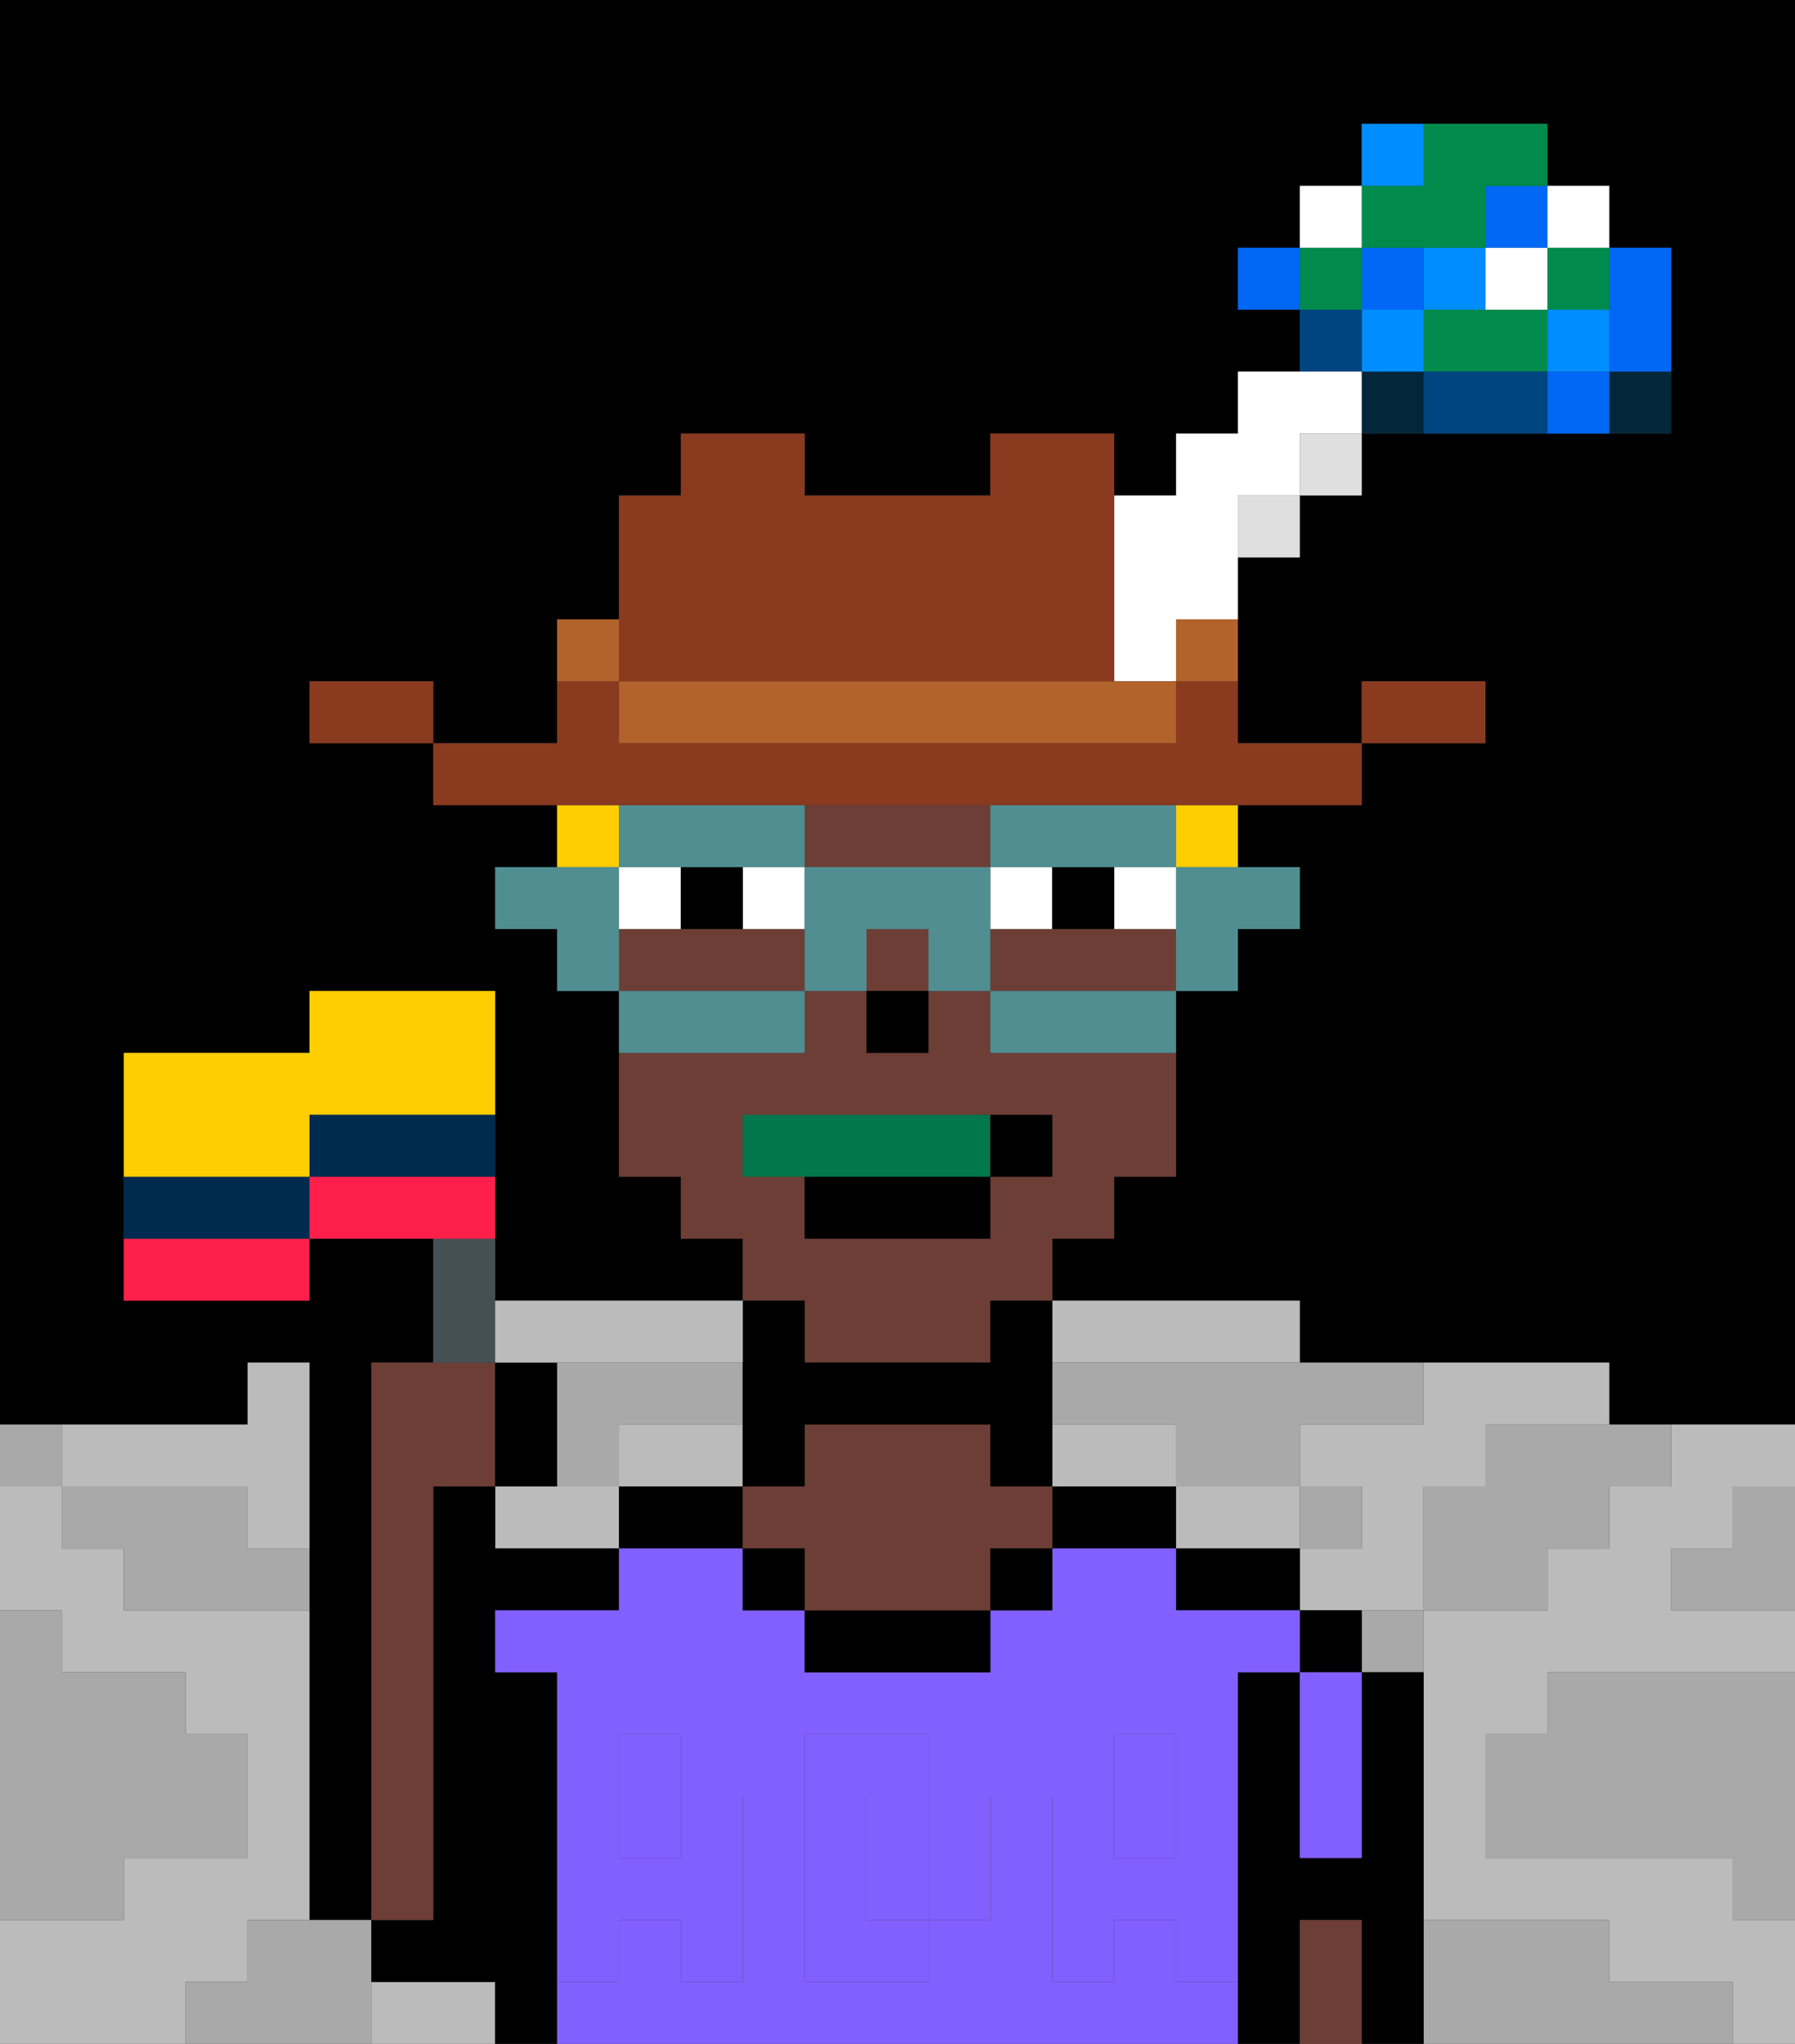 <svg xmlns="http://www.w3.org/2000/svg" viewBox="0 0 29 33"><rect x="0" y="0" width="29" height="33" fill="#333333" stroke="none"/><defs><style>polygon,rect,path{shape-rendering:crispedges;}polygon,rect,path{shape-rendering:crispedges;}.lb51-1{fill:#a9a9a9;}.lb51-2{fill:#000000;}.lb51-3{fill:#bbbbbb;}.lb51-4{fill:#04263a;}.lb51-5{fill:#0068f5;}.lb51-6{fill:#008dff;}.lb51-7{fill:#008b4c;}.lb51-8{fill:#ffffff;}.lb51-9{fill:#004480;}.lb51-10{fill:#825fff;}.lb51-11{fill:#6d3e35;}.lb51-12{fill:#825fff;}.lb51-13{fill:#00774c;}.lb51-14{fill:#ffce00;}.lb51-15{fill:#508e91;}.lb51-16{fill:#893a1f;}.lb51-17{fill:#dfdfdf;}.lb51-18{fill:#b2622b;}.lb51-19{fill:#455054;}.lb51-20{fill:#ff1f4a;}.lb51-21{fill:#ffce00;}.lb51-22{fill:#002b4f;}</style></defs><path class="lb51-1" d="M28,25H27v1h2V24H28Z"/><path class="lb51-2" d="M0,0V23H4V22H5v9H6V22H7V20H5v1H2V17H5V16H8v5h4V20H11V19H10V16H9V15H8V14H9V13H7V12H5V11H7v1H9V10h1V8h1V7h2V8h3V7h2V8h1V7h1V6h1V5H20V4h1V3h1V2h3V3h1V4h1V7H22V8H21V9H20v3h2V11h2v1H22v1H20v1h1v1H20v1H19v3H18v1H17v1h4v1h5v1h3V0H0Z"/><path class="lb51-1" d="M27,32H26V31H23v2h5V32Z"/><path class="lb51-1" d="M25,27v1H24v2h4v1h1V27H25Z"/><path class="lb51-3" d="M9,24H8v1h2V24Z"/><path class="lb51-3" d="M19,24V23H17v1h2Z"/><path class="lb51-3" d="M10,24h2V23H10Z"/><path class="lb51-3" d="M27,24H26v1H25v1H23v5h3v1h2v1h1V31H28V30H24V28h1V27h4V26H27V25h1V24h1V23H27Z"/><path class="lb51-3" d="M2,24H4v1H5V22H4v1H1v1Z"/><path class="lb51-3" d="M4,32V31H5V26H2V25H1V24H0v2H1v1H3v1H4v2H2v1H0v2H3V32Z"/><path class="lb51-3" d="M7,32H6v1H8V32Z"/><path class="lb51-3" d="M18,22h3V21H17v1Z"/><path class="lb51-3" d="M22,23H21v1h1v1H21v1h2V24h1V23h2V22H23v1Z"/><path class="lb51-3" d="M21,25V24H19v1h2Z"/><path class="lb51-4" d="M26,7h1V6H26Z"/><path class="lb51-5" d="M26,6h1V4H26V6Z"/><path class="lb51-5" d="M25,6V7h1V6Z"/><path class="lb51-6" d="M26,6V5H25V6Z"/><path class="lb51-7" d="M25,5h1V4H25Z"/><rect class="lb51-8" x="25" y="3" width="1" height="1"/><path class="lb51-1" d="M24,24H23v2h2V25h1V24h1V23H24Z"/><path class="lb51-7" d="M23,5V6h2V5H23Z"/><path class="lb51-8" d="M25,5V4H24V5Z"/><rect class="lb51-5" x="24" y="3" width="1" height="1"/><path class="lb51-9" d="M24,6H23V7h2V6Z"/><path class="lb51-6" d="M24,5V4H23V5Z"/><path class="lb51-1" d="M22,27h1V26H22Z"/><path class="lb51-4" d="M22,6V7h1V6Z"/><rect class="lb51-6" x="22" y="5" width="1" height="1"/><rect class="lb51-5" x="22" y="4" width="1" height="1"/><path class="lb51-7" d="M23,4h1V3h1V2H23V3H22V4Z"/><path class="lb51-6" d="M23,2H22V3h1Z"/><rect class="lb51-1" x="21" y="24" width="1" height="1"/><rect class="lb51-9" x="21" y="5" width="1" height="1"/><rect class="lb51-7" x="21" y="4" width="1" height="1"/><rect class="lb51-8" x="21" y="3" width="1" height="1"/><rect class="lb51-5" x="20" y="4" width="1" height="1"/><path class="lb51-1" d="M18,22H17v1h2v1h2V23h2V22H18Z"/><path class="lb51-1" d="M10,24V23h2V22H9v2Z"/><path class="lb51-1" d="M6,31H4v1H3v1H6V31Z"/><path class="lb51-1" d="M2,30H4V28H3V27H1V26H0v5H2Z"/><path class="lb51-1" d="M4,24H1v1H2v1H5V25H4Z"/><path class="lb51-1" d="M1,23H0v1H1Z"/><path class="lb51-2" d="M21,26v1h1V26Z"/><path class="lb51-2" d="M23,27H22v3H21V27H20v6h1V31h1v2h1V27Z"/><path class="lb51-2" d="M20,25H19v1h2V25Z"/><path class="lb51-2" d="M18,24H17v1h2V24Z"/><path class="lb51-2" d="M11,24H10v1h2V24Z"/><path class="lb51-2" d="M9,31V27H8V26h2V25H8V24H7v7H6v1H8v1H9V31Z"/><rect class="lb51-10" x="18" y="29" width="1" height="1"/><rect class="lb51-10" x="10" y="29" width="1" height="1"/><path class="lb51-10" d="M19,32V31H18v1H17V29h1V28h1v1h1V27h1V26H19V25H17v1H16v1H13V26H12V25H10v1H8v1H9v2h1V28h1v1h1v3H11V31H10v1H9v1H20V32Zm-3-1H15v1H13V28h2v1h1Z"/><path class="lb51-10" d="M14,29v2h1V29Z"/><path class="lb51-2" d="M13,26v1h3V26H13Z"/><path class="lb51-11" d="M16,24V23H13v1H12v1h1v1h3V25h1V24Z"/><path class="lb51-10" d="M21,28v2h1V27H21Z"/><path class="lb51-11" d="M21,31v2h1V31Z"/><rect class="lb51-2" x="12" y="25" width="1" height="1"/><rect class="lb51-2" x="16" y="25" width="1" height="1"/><path class="lb51-11" d="M18,15H16v1h3V15Z"/><path class="lb51-11" d="M13,16V15H10v1h3Z"/><path class="lb51-11" d="M14,14h2V13H13v1Z"/><rect class="lb51-11" x="14" y="15" width="1" height="1"/><path class="lb51-11" d="M13,22h3V21h1V20h1V19h1V17H16V16H15v1H14V16H13v1H10v2h1v1h1v1h1Zm-1-3V18h5v1H16v1H13V19Z"/><path class="lb51-2" d="M12,23v1h1V23h3v1h1V21H16v1H13V21H12v2Z"/><rect class="lb51-2" x="14" y="16" width="1" height="1"/><path class="lb51-12" d="M19,30H18V29H17v3h1V31h1v1h1V29H19Z"/><rect class="lb51-12" x="18" y="28" width="1" height="1"/><path class="lb51-12" d="M15,31h1V29H15Z"/><path class="lb51-12" d="M14,30V29h1V28H13v4h2V31H14Z"/><path class="lb51-12" d="M9,32h1V31h1v1h1V29H11v1H10V29H9v3Z"/><rect class="lb51-12" x="10" y="28" width="1" height="1"/><path class="lb51-13" d="M16,19V18H12v1h4Z"/><path class="lb51-8" d="M10,14v1h1V14Z"/><path class="lb51-8" d="M12,14v1h1V14Z"/><rect class="lb51-8" x="18" y="14" width="1" height="1"/><path class="lb51-8" d="M16,14v1h1V14Z"/><path class="lb51-2" d="M11,14v1h1V14Z"/><path class="lb51-2" d="M17,14v1h1V14Z"/><path class="lb51-2" d="M13,20h3V19H13Z"/><path class="lb51-2" d="M17,19V18H16v1Z"/><rect class="lb51-14" x="19" y="13" width="1" height="1"/><rect class="lb51-14" x="9" y="13" width="1" height="1"/><polygon class="lb51-15" points="19 15 19 16 20 16 20 15 21 15 21 14 20 14 19 14 19 15"/><path class="lb51-15" d="M16,16v1h3V16H16Z"/><path class="lb51-15" d="M12,14h1V13H10v1h2Z"/><path class="lb51-15" d="M17,14h2V13H16v1Z"/><path class="lb51-15" d="M16,14H13v2h1V15h1v1h1V14Z"/><path class="lb51-15" d="M13,17V16H10v1h3Z"/><polygon class="lb51-15" points="10 14 9 14 8 14 8 15 9 15 9 16 10 16 10 15 10 14"/><path class="lb51-16" d="M24,11H22v1h2Z"/><rect class="lb51-17" x="21" y="7" width="1" height="1"/><path class="lb51-16" d="M11,13H22V12H20V11H19v1H10V11H9v1H7v1h4Z"/><rect class="lb51-17" x="20" y="8" width="1" height="1"/><path class="lb51-18" d="M19,11h1V10H19Z"/><path class="lb51-8" d="M18,11h1V10h1V8h1V7h1V6H20V7H19V8H18v3Z"/><path class="lb51-18" d="M17,11H10v1h9V11H17Z"/><path class="lb51-16" d="M11,11h7V7H16V8H13V7H11V8H10v3Z"/><path class="lb51-18" d="M10,10H9v1h1Z"/><path class="lb51-16" d="M6,11H5v1H7V11Z"/><path class="lb51-11" d="M7,24H8V22H6v9H7Z"/><path class="lb51-19" d="M8,21V20H7v2H8Z"/><path class="lb51-2" d="M9,22H8v2H9Z"/><path class="lb51-20" d="M2,20v1H5V20H2Z"/><path class="lb51-20" d="M8,19H5v1H8Z"/><path class="lb51-21" d="M5,19V18H8V16H5v1H2v2H5Z"/><path class="lb51-22" d="M4,19H2v1H5V19Z"/><path class="lb51-22" d="M5,18v1H8V18H5Z"/><path class="lb51-3" d="M9,22h3V21H8v1Z"/></svg>